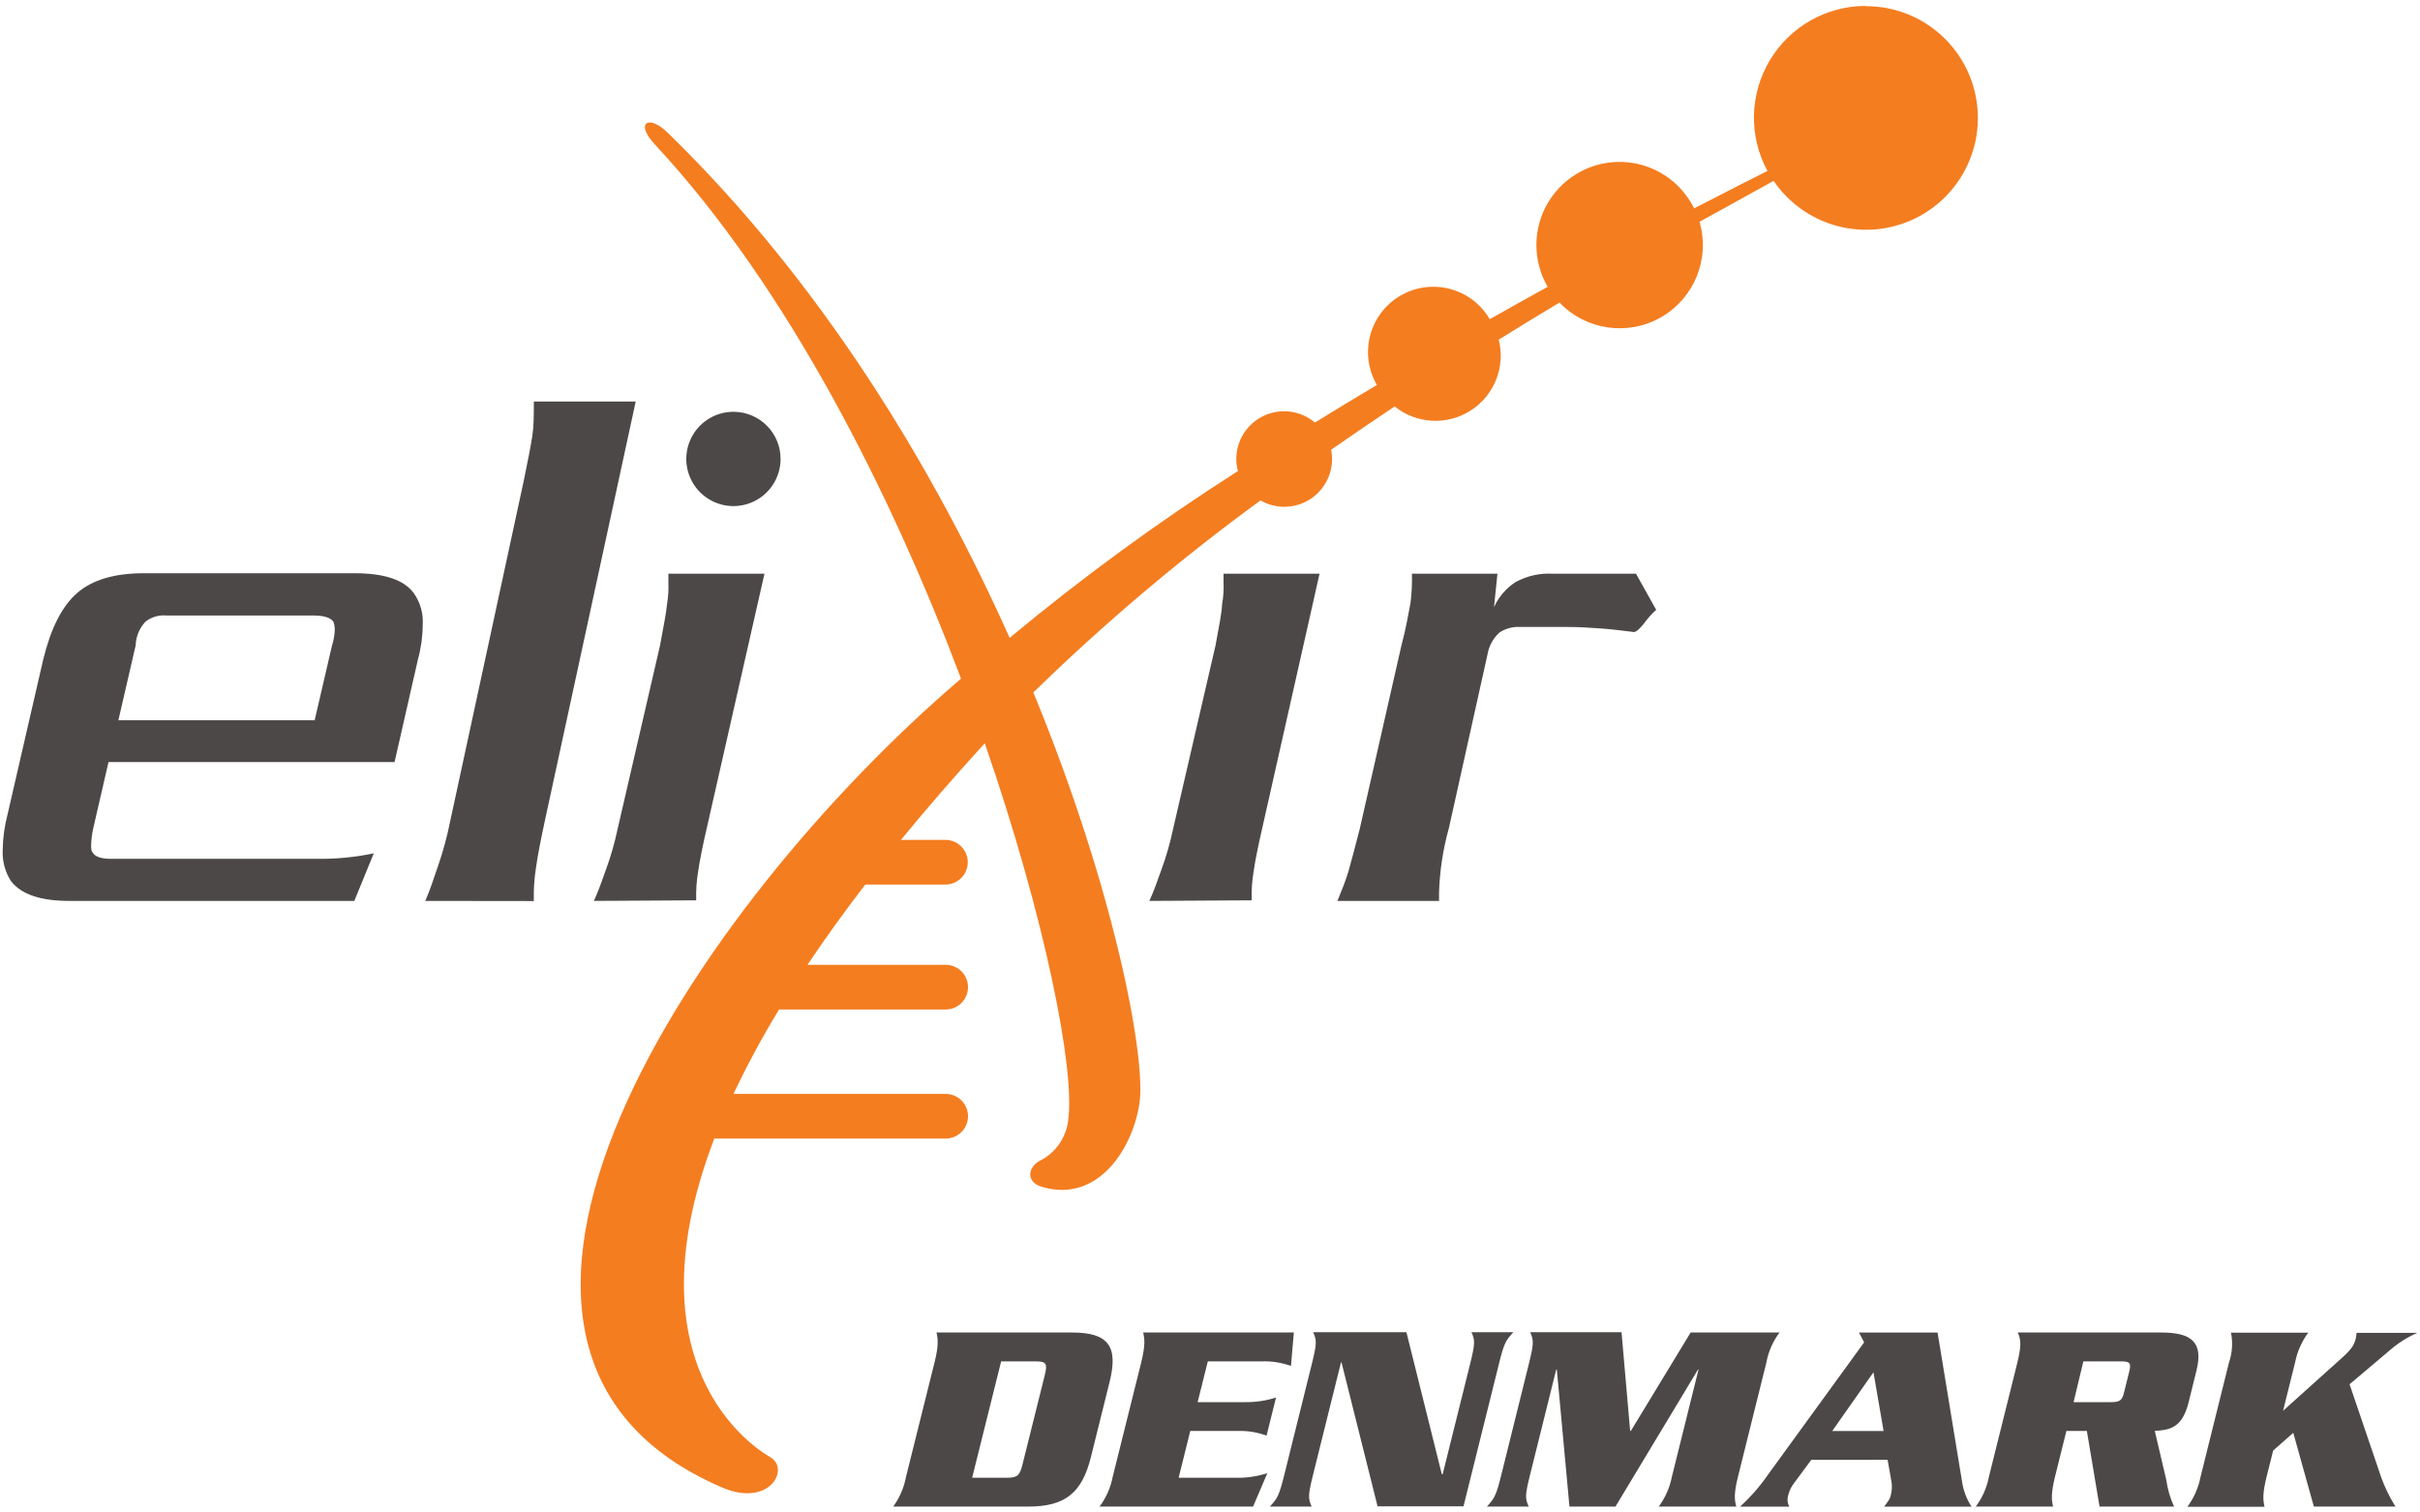 <?xml version="1.0" encoding="UTF-8"?>
<svg width="368px" height="230px" viewBox="0 0 368 230" version="1.1" xmlns="http://www.w3.org/2000/svg" xmlns:xlink="http://www.w3.org/1999/xlink" xmlns:sketch="http://www.bohemiancoding.com/sketch/ns">
    <!-- Generator: Sketch 3.3.2 (12043) - http://www.bohemiancoding.com/sketch -->
    <title>Nodes</title>
    <desc>Created with Sketch.</desc>
    <defs></defs>
    <g id="Page-1" stroke="none" stroke-width="1" fill="none" fill-rule="evenodd" sketch:type="MSPage">
        <g id="Nodes" sketch:type="MSLayerGroup">
            <path d="M90.31,137 C90.94,135.62 91.48,134.14 92.11,132.34 C92.861,130.303 93.462,128.214 93.91,126.09 L100.37,98.15 C100.9,95.29 101.32,93.15 101.43,91.9 C101.619,90.78 101.689,89.644 101.64,88.51 L101.64,87.24 L116.25,87.24 L107.46,126 C106.82,128.76 106.41,130.87 106.19,132.36 C105.927,133.862 105.82,135.386 105.87,136.91 L90.31,137 Z" id="Shape" fill="#4D4848" sketch:type="MSShapeGroup"></path>
            <path d="M283.71,0.9 C277.719,0.902 272.172,4.057 269.108,9.205 C266.044,14.353 265.916,20.733 268.77,26 C267.08,26.84 263.14,28.82 257.62,31.69 C255.583,27.541 251.443,24.834 246.825,24.633 C242.207,24.431 237.847,26.767 235.456,30.723 C233.065,34.679 233.024,39.625 235.35,43.62 C232.51,45.18 229.56,46.83 226.54,48.54 C223.779,43.801 217.699,42.199 212.96,44.96 C208.221,47.721 206.619,53.801 209.38,58.54 C206.253,60.4 203.11,62.307 199.95,64.26 C197.796,62.437 194.782,62.027 192.22,63.209 C189.658,64.39 188.012,66.949 188,69.77 C188,70.398 188.084,71.024 188.25,71.63 C176.156,79.35 164.56,87.824 153.53,97 C142.05,71.32 125.12,43.13 101.53,20.18 L101.46,20.12 C98.7,17.4 96.46,18.6 99.59,21.98 L99.71,22.11 C119.71,43.64 135.43,74.79 146.14,103.2 C105.51,137.89 60.72,205.11 109.81,226.2 C116.96,229.28 120.21,223.4 117.14,221.59 C116.59,221.26 94.72,209.44 108.62,173.14 L143.62,173.14 C144.877,173.208 146.069,172.576 146.718,171.498 C147.367,170.419 147.367,169.071 146.718,167.992 C146.069,166.914 144.877,166.282 143.62,166.35 L111.54,166.35 C113.62,161.95 115.933,157.664 118.47,153.51 L143.62,153.51 C144.877,153.578 146.069,152.946 146.718,151.868 C147.367,150.789 147.367,149.441 146.718,148.362 C146.069,147.284 144.877,146.652 143.62,146.72 L122.79,146.72 C125.39,142.83 128.3,138.77 131.58,134.51 L143.58,134.51 C144.837,134.578 146.029,133.946 146.678,132.868 C147.327,131.789 147.327,130.441 146.678,129.362 C146.029,128.284 144.837,127.652 143.58,127.72 L137,127.72 C140.8,123.08 145,118.23 149.63,113.15 C149.675,113.112 149.715,113.068 149.75,113.02 C158.98,139.74 163.43,162.52 162.46,170.11 C162.231,172.833 160.613,175.245 158.18,176.49 C156.47,177.3 155.76,179.67 158.46,180.49 C167.05,183.02 172.34,174.49 173.29,167.64 C174.24,160.79 169.55,135.45 157.14,105.3 C167.942,94.755 179.484,84.996 191.68,76.1 C194.149,77.52 197.22,77.365 199.533,75.704 C201.847,74.043 202.976,71.183 202.42,68.39 C205.66,66.13 208.89,63.93 212.08,61.81 C215.404,64.479 220.062,64.726 223.649,62.423 C227.237,60.121 228.952,55.784 227.91,51.65 C231.1,49.65 234.19,47.79 237.15,46.01 C241.178,50.225 247.565,51.141 252.616,48.228 C257.666,45.315 260.072,39.327 258.44,33.73 C263.84,30.73 267.78,28.6 269.71,27.5 C274.265,34.198 282.913,36.752 290.376,33.603 C297.839,30.454 302.044,22.477 300.424,14.541 C298.804,6.604 291.81,0.913 283.71,0.94 L283.71,0.9 Z" id="Shape" fill="#F47D20" sketch:type="MSShapeGroup"></path>
            <path d="M53.88,137 L10.58,137 C6.24,137 3.28,136.05 1.68,134 C0.766,132.586 0.322,130.921 0.41,129.24 C0.437,127.417 0.685,125.603 1.15,123.84 L6.56,100.34 C7.72,95.58 9.41,92.19 11.74,90.17 C14.07,88.15 17.46,87.17 21.9,87.17 L53.9,87.17 C58.45,87.17 61.41,88.17 62.9,90.17 C63.915,91.586 64.403,93.312 64.28,95.05 C64.267,96.838 64.018,98.617 63.54,100.34 L60,115.89 L16.5,115.89 L14.17,126 C13.995,126.803 13.891,127.619 13.86,128.44 C13.86,128.97 13.86,129.39 14.07,129.6 C14.38,130.24 15.34,130.6 16.83,130.6 L48.58,130.6 C51.355,130.617 54.125,130.335 56.84,129.76 L53.88,137 Z M50.49,98.15 C50.755,97.329 50.897,96.473 50.91,95.61 C50.898,95.248 50.827,94.889 50.7,94.55 C50.27,93.91 49.22,93.6 47.7,93.6 L25.29,93.6 C24.146,93.487 23.004,93.828 22.11,94.55 C21.194,95.529 20.668,96.81 20.63,98.15 L18,109.53 L47.85,109.53 L50.49,98.15 Z" id="Shape" fill="#4D4848" sketch:type="MSShapeGroup"></path>
            <path d="M64.67,137 C65.34,135.46 65.9,133.8 66.58,131.78 C67.375,129.494 68.01,127.155 68.48,124.78 L79.61,73.28 C80.28,70.07 80.73,67.7 80.95,66.28 C81.17,64.86 81.18,63.2 81.18,61.06 L96.67,61.06 L82.86,124.79 C82.193,127.877 81.743,130.253 81.51,131.92 C81.24,133.606 81.129,135.313 81.18,137.02 L64.67,137 Z" id="Shape" fill="#4D4848" sketch:type="MSShapeGroup"></path>
            <path d="M243.28,95.56 C241.69,95.45 240.11,95.34 238.28,95.34 L231.18,95.34 C230.059,95.273 228.947,95.571 228.01,96.19 C227.063,97.054 226.43,98.207 226.21,99.47 L220.31,126 C219.424,129.175 218.927,132.445 218.83,135.74 L218.83,137 L203.38,137 C204.01,135.41 204.65,133.92 205.07,132.45 C205.49,130.98 206.02,128.95 206.76,126.09 L213.11,98.15 C213.85,95.39 214.17,93.28 214.49,91.69 C214.673,90.214 214.747,88.727 214.71,87.24 L227.71,87.24 L227.19,92.32 C227.899,90.764 229.037,89.443 230.47,88.51 C232.186,87.574 234.128,87.134 236.08,87.24 L248.78,87.24 L251.85,92.74 C251.178,93.339 250.575,94.009 250.05,94.74 C249.31,95.69 248.78,96.11 248.46,96.11 C246.57,95.88 244.87,95.66 243.28,95.56 L243.28,95.56 Z" id="Shape" fill="#4D4848" sketch:type="MSShapeGroup"></path>
            <path d="M174.78,137 C175.41,135.62 175.94,134.14 176.58,132.34 C177.331,130.303 177.932,128.214 178.38,126.09 L184.84,98.15 C185.37,95.29 185.79,93.15 185.84,91.9 C186.038,90.782 186.111,89.645 186.06,88.51 L186.06,87.24 L200.66,87.24 L191.93,126 C191.3,128.76 190.87,130.87 190.66,132.36 C190.397,133.862 190.29,135.386 190.34,136.91 L174.78,137 Z" id="Shape" fill="#4D4848" sketch:type="MSShapeGroup"></path>
            <path d="M118.7,69.79 C118.7,72.691 116.952,75.306 114.272,76.415 C111.591,77.524 108.506,76.909 106.457,74.856 C104.407,72.804 103.796,69.718 104.909,67.039 C106.022,64.36 108.639,62.616 111.54,62.62 C115.496,62.626 118.7,65.834 118.7,69.79 L118.7,69.79 Z" id="Shape" fill="#4D4848" sketch:type="MSShapeGroup"></path>
            <path d="M142.11,207.18 C142.74,204.66 142.65,203.67 142.41,202.63 L163,202.63 C168.62,202.63 170.07,204.78 168.73,210.16 L165.89,221.57 C164.56,226.95 162.03,229.1 156.41,229.1 L135.83,229.1 C136.812,227.748 137.478,226.193 137.78,224.55 L142.11,207.18 Z M147.83,224.72 L153.09,224.72 C154.74,224.72 155.09,224.35 155.52,222.57 L158.86,209.17 C159.3,207.39 159.15,207.02 157.49,207.02 L152.24,207.02 L147.83,224.72 Z" id="Shape" fill="#4D4848" sketch:type="MSShapeGroup"></path>
            <path d="M188,224.72 C189.601,224.749 191.196,224.513 192.72,224.02 L190.55,229.1 L167.21,229.1 C168.21,227.753 168.894,226.198 169.21,224.55 L173.54,207.18 C174.16,204.66 174.08,203.67 173.84,202.63 L196.75,202.63 L196.31,207.72 C194.898,207.209 193.401,206.971 191.9,207.02 L183.67,207.02 L182.12,213.22 L189.32,213.22 C190.921,213.242 192.515,213.006 194.04,212.52 L192.6,218.31 C191.202,217.798 189.719,217.557 188.23,217.6 L181,217.6 L179.23,224.72 L188,224.72 Z" id="Shape" fill="#4D4848" sketch:type="MSShapeGroup"></path>
            <path d="M204,207.18 L203.92,207.18 L199.65,224.35 C198.91,227.35 198.9,227.86 199.46,229.1 L193.1,229.1 C194.28,227.86 194.53,227.32 195.28,224.35 L199.5,207.35 C200.24,204.35 200.25,203.83 199.69,202.59 L213.87,202.59 L219.25,224.18 L219.38,224.18 L223.57,207.35 C224.31,204.35 224.32,203.83 223.76,202.59 L230.13,202.59 C228.95,203.83 228.69,204.37 227.95,207.35 L222.55,229.06 L209.48,229.06 L204,207.18 Z" id="Shape" fill="#4D4848" sketch:type="MSShapeGroup"></path>
            <path d="M257.09,202.63 L270.61,202.63 C269.6,203.971 268.915,205.529 268.61,207.18 L264.29,224.55 C263.66,227.08 263.74,228.07 264.03,229.1 L252.24,229.1 C253.236,227.751 253.919,226.196 254.24,224.55 L258.29,208.26 L258.21,208.26 L245.66,229.1 L238.66,229.1 L236.74,208.26 L236.65,208.26 L232.65,224.35 C231.91,227.35 231.9,227.86 232.46,229.1 L226.1,229.1 C227.28,227.86 227.54,227.32 228.28,224.35 L232.5,207.35 C233.24,204.35 233.25,203.83 232.69,202.59 L246.58,202.59 L247.89,217.59 L248,217.59 L257.09,202.63 Z" id="Shape" fill="#4D4848" sketch:type="MSShapeGroup"></path>
            <path d="M275.43,222 L272.74,225.64 C272.382,226.106 272.124,226.64 271.98,227.21 C271.741,227.83 271.781,228.522 272.09,229.11 L264.6,229.11 C266.18,227.674 267.592,226.064 268.81,224.31 L283.47,204.13 L282.69,202.64 L294.64,202.64 L298.39,225.47 C298.599,226.769 299.08,228.009 299.8,229.11 L286.52,229.11 C287.26,228.11 287.39,227.95 287.52,227.38 C287.695,226.728 287.735,226.048 287.64,225.38 L287.04,221.99 L275.43,222 Z M286.43,217.61 L284.89,208.68 L278.62,217.61 L286.43,217.61 Z" id="Shape" fill="#4D4848" sketch:type="MSShapeGroup"></path>
            <path d="M314.23,217.6 L312.5,224.55 C311.88,227.08 311.96,228.07 312.2,229.1 L300.45,229.1 C301.455,227.756 302.139,226.199 302.45,224.55 L306.78,207.18 C307.4,204.66 307.32,203.67 306.83,202.63 L328.59,202.63 C333.22,202.63 335.1,204.04 334,208.46 L332.79,213.34 C331.79,217.23 329.87,217.44 327.67,217.6 L329.42,225.05 C329.614,226.45 330.011,227.815 330.6,229.1 L319.27,229.1 L317.34,217.6 L314.23,217.6 Z M315.32,213.22 L321,213.22 C322.28,213.22 322.71,213.01 323,211.73 L323.8,208.51 C324.12,207.22 323.8,207.02 322.52,207.02 L316.81,207.02 L315.32,213.22 Z" id="Shape" fill="#4D4848" sketch:type="MSShapeGroup"></path>
            <path d="M361.77,223.68 C362.372,225.584 363.212,227.406 364.27,229.1 L351.86,229.1 L348.73,217.89 L345.67,220.58 L344.67,224.58 C344.04,227.11 344.12,228.1 344.36,229.13 L332.63,229.13 C333.626,227.781 334.309,226.226 334.63,224.58 L338.95,207.21 C339.455,205.748 339.562,204.177 339.26,202.66 L351,202.66 C350.008,204.012 349.325,205.565 349,207.21 L347.18,214.53 L356.08,206.53 C357.57,205.21 357.98,204.53 358.2,203.68 C358.272,203.35 358.325,203.016 358.36,202.68 L367.59,202.68 C366.09,203.338 364.698,204.218 363.46,205.29 L357.29,210.5 L361.77,223.68 Z" id="Shape" fill="#4D4848" sketch:type="MSShapeGroup"></path>
        </g>
    </g>
</svg>